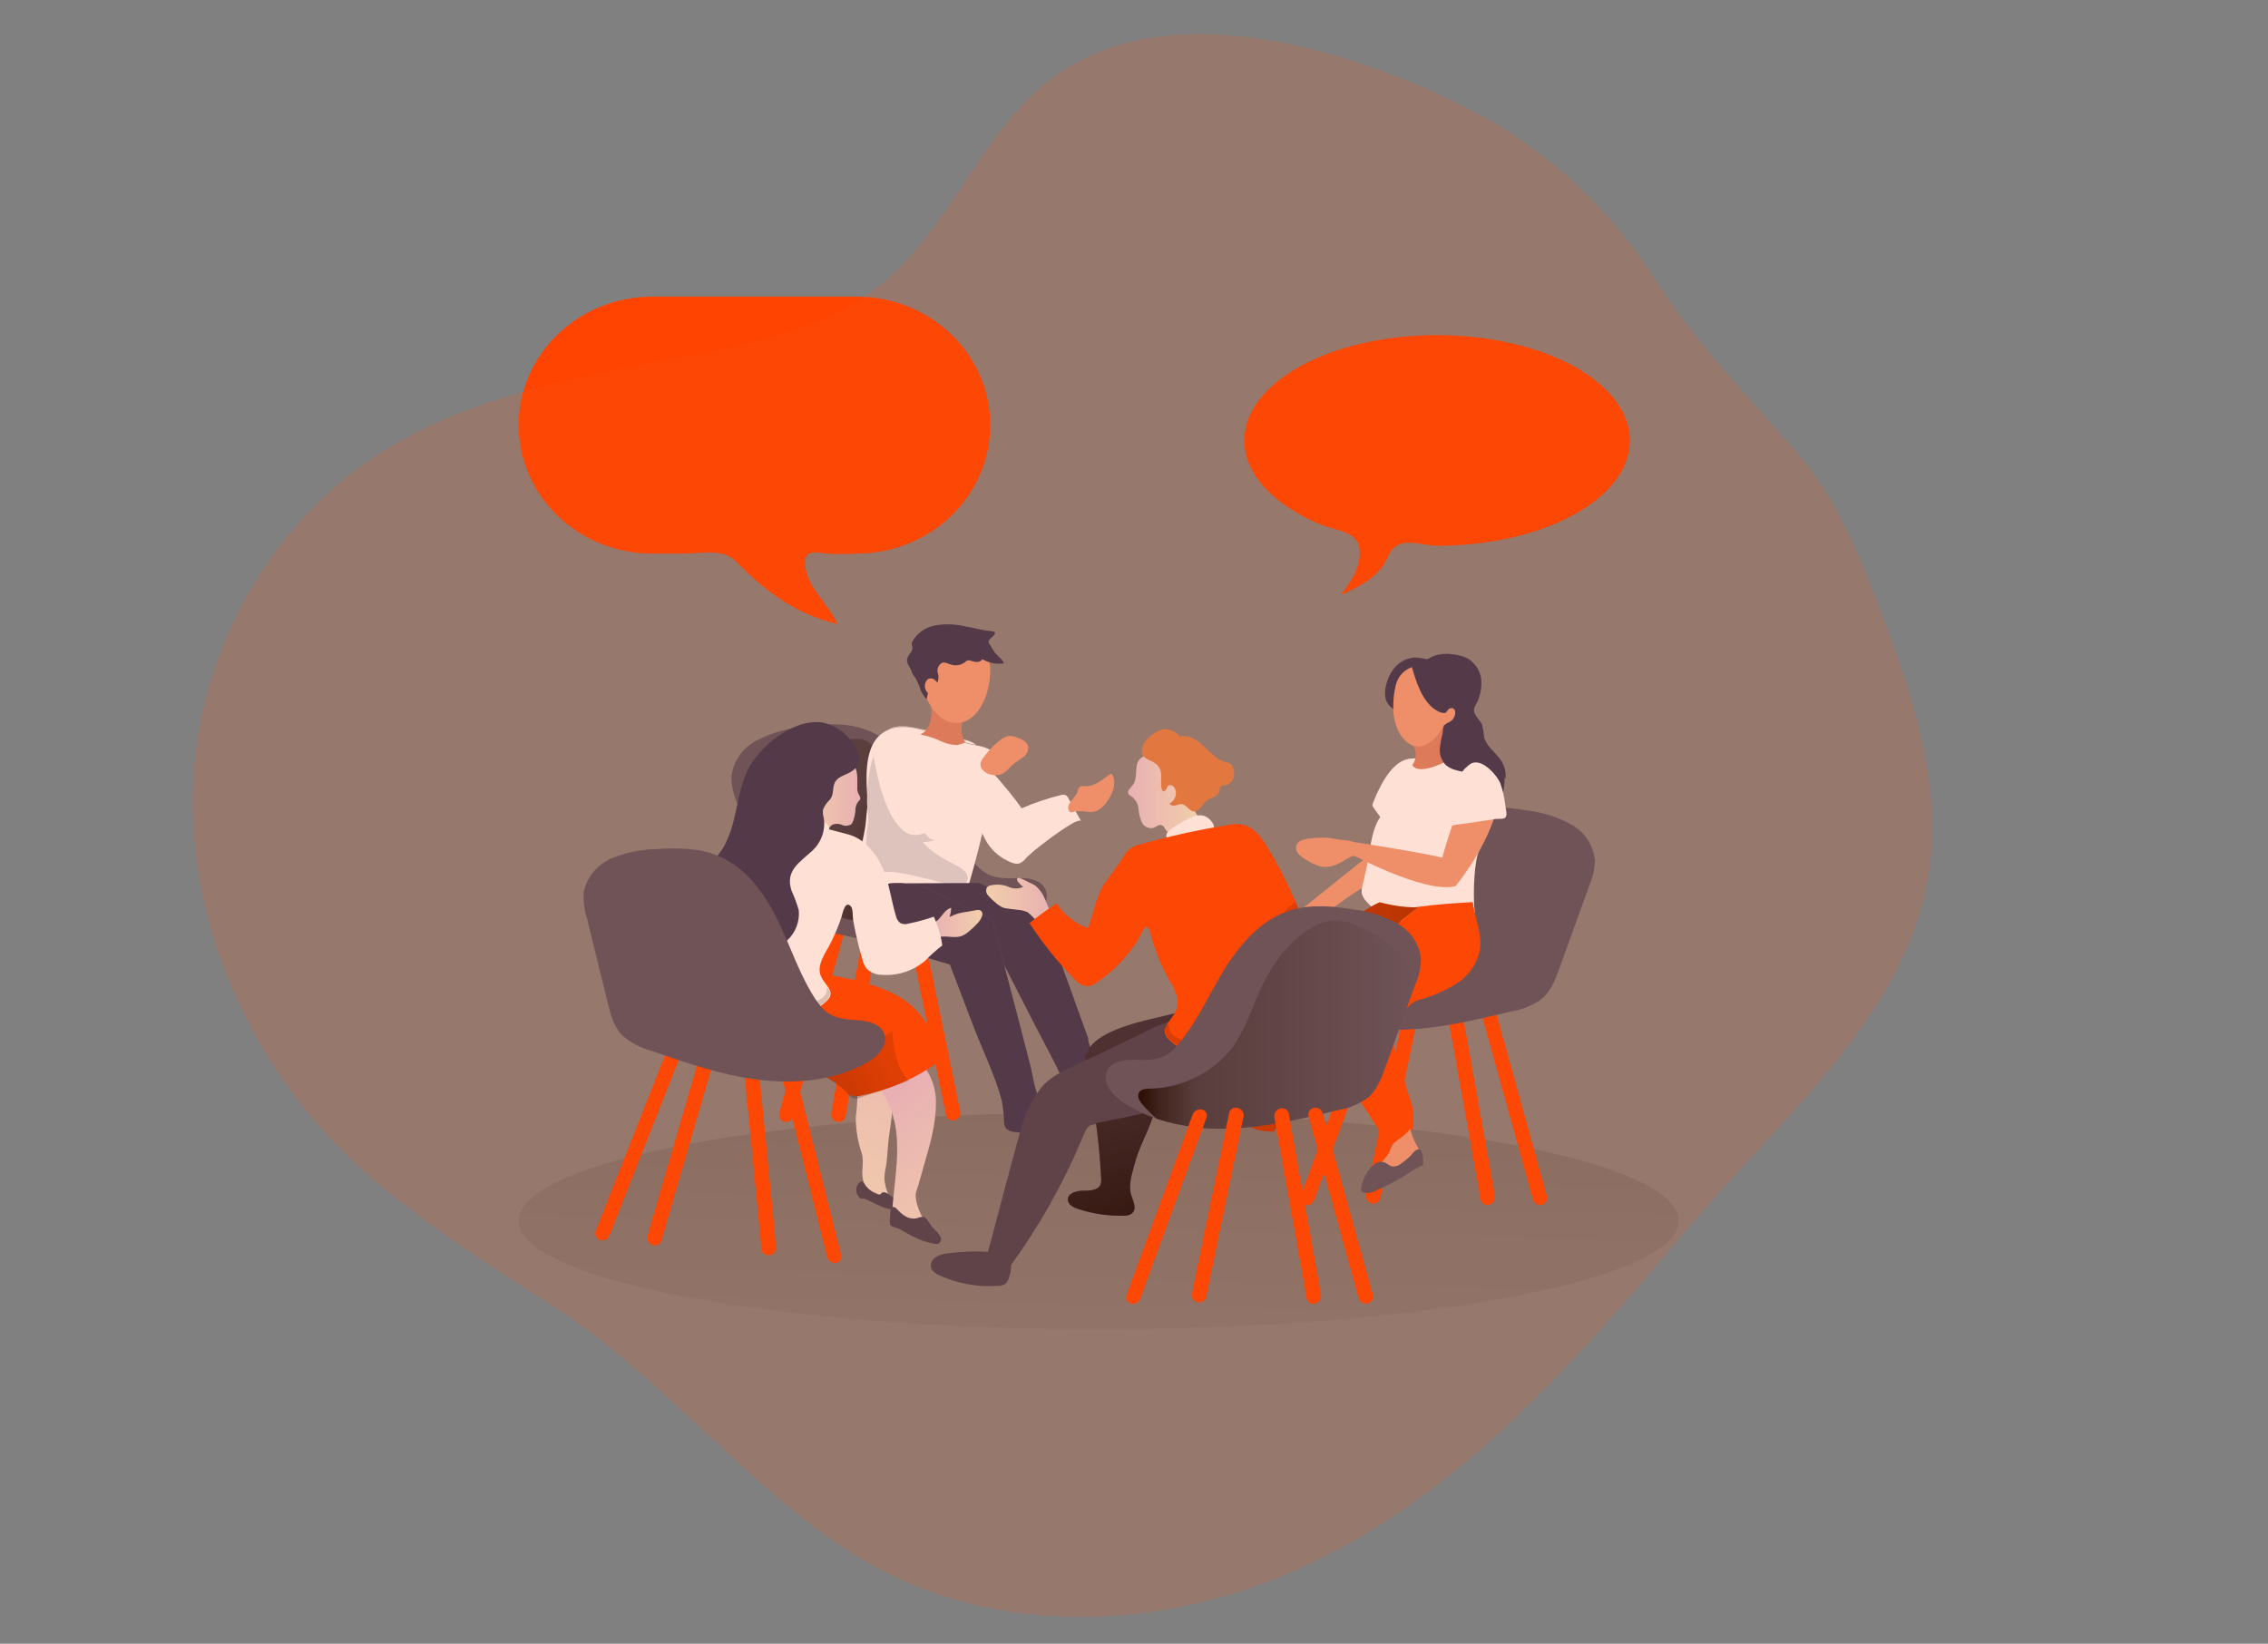 <svg width="672" height="487" viewBox="0 0 672 487" fill="none" xmlns="http://www.w3.org/2000/svg">
<rect x="0" y="0" width="672" height="487" fill="#808080" stroke="none"/>
<g clip-path="url(#clip0_51_144460)">
<path d="M325.524 393.783C420.432 393.783 497.37 379.403 497.37 361.665C497.37 343.926 420.432 329.546 325.524 329.546C230.616 329.546 153.677 343.926 153.677 361.665C153.677 379.403 230.616 393.783 325.524 393.783Z" fill="url(#paint0_linear_51_144460)"/>
<path d="M443.406 300.441L458.353 354.416C458.425 354.679 458.441 354.954 458.401 355.224C458.362 355.494 458.268 355.753 458.124 355.988C457.98 356.223 457.789 356.428 457.562 356.592C457.336 356.755 457.078 356.874 456.803 356.942C456.63 356.966 456.454 356.966 456.281 356.942C455.802 356.944 455.337 356.79 454.96 356.505C454.584 356.22 454.319 355.821 454.209 355.373L439.245 301.413C439.101 300.879 439.183 300.311 439.474 299.834C439.764 299.358 440.239 299.012 440.795 298.872C441.338 298.733 441.917 298.807 442.403 299.077C442.889 299.348 443.244 299.793 443.39 300.315L443.406 300.441Z" fill="#FE4400"/>
<path d="M415.796 300.425L404.765 354.023C404.666 354.602 404.809 355.194 405.164 355.671C405.519 356.148 406.056 356.469 406.658 356.565H407.017C407.484 356.566 407.938 356.41 408.298 356.123C408.659 355.837 408.904 355.438 408.991 354.996L420.038 301.413C420.138 300.86 420.014 300.291 419.693 299.822C419.371 299.353 418.877 299.019 418.309 298.887C417.796 298.752 417.248 298.815 416.784 299.065C416.32 299.315 415.977 299.73 415.828 300.221C415.828 300.221 415.796 300.362 415.796 300.425Z" fill="#FE4400"/>
<path d="M433.387 300.645L442.982 354.416C443.026 354.713 443.008 355.015 442.93 355.305C442.852 355.595 442.715 355.868 442.526 356.107C442.338 356.346 442.103 356.547 441.834 356.698C441.565 356.85 441.267 356.949 440.958 356.989H440.665C440.201 356.994 439.751 356.838 439.397 356.55C439.044 356.262 438.81 355.861 438.739 355.42L429.112 301.649C429.034 301.089 429.175 300.522 429.506 300.055C429.837 299.589 430.336 299.257 430.907 299.123C431.4 298.981 431.931 299.034 432.384 299.27C432.837 299.505 433.174 299.904 433.322 300.378C433.354 300.464 433.376 300.554 433.387 300.645Z" fill="#FE4400"/>
<path d="M404.944 300.943L385.363 354.479C385.175 354.945 385.186 355.463 385.394 355.922C385.602 356.38 385.989 356.741 386.472 356.926C386.708 357.009 386.956 357.051 387.206 357.052C387.698 357.045 388.175 356.89 388.571 356.608C388.966 356.327 389.259 355.933 389.409 355.483L408.991 301.963C409.087 301.735 409.135 301.491 409.132 301.246C409.13 301 409.077 300.758 408.977 300.532C408.877 300.306 408.732 300.101 408.549 299.929C408.367 299.758 408.151 299.622 407.914 299.531H407.669C407.114 299.409 406.532 299.484 406.031 299.744C405.53 300.004 405.144 300.43 404.944 300.943Z" fill="#FE4400"/>
<path d="M413.299 259.504C418.194 251.204 424.836 242.998 434.333 240.252C440.191 238.542 446.506 239.138 452.544 240.127C457.09 240.661 461.482 242.052 465.468 244.222C467.454 245.319 469.136 246.86 470.372 248.714C471.607 250.569 472.36 252.682 472.566 254.876C472.492 257.414 471.939 259.918 470.935 262.266L461.992 287.01C460.817 290.258 459.545 293.662 456.852 295.937C454.177 297.851 451.067 299.126 447.779 299.656C437.123 302.214 426.386 304.771 415.42 305.085C404.454 305.399 393.097 303.265 384.138 297.24C380.875 295.074 377.872 291.262 379.602 287.826C380.956 285.237 384.497 284.546 387.5 284.687C395.414 285.001 397.715 284.123 402.382 277.893C406.641 272.135 409.693 265.639 413.299 259.504Z" fill="#505365"/>
<path d="M407.131 251.079C406.092 252.82 404.679 254.328 402.986 255.503L382.017 272.308C380.075 273.877 377.921 275.901 378.313 278.317C378.335 278.561 378.438 278.792 378.607 278.976C378.76 279.091 378.936 279.175 379.123 279.224C379.311 279.272 379.507 279.284 379.7 279.259C381.834 279.213 383.957 278.944 386.031 278.458C388.218 277.941 390.666 276.889 391.106 274.708C391.221 274.112 391.106 273.5 391.27 272.904C391.48 272.19 391.841 271.525 392.329 270.95C392.817 270.375 393.423 269.903 394.109 269.562C395.741 268.511 397.193 267.302 398.76 266.235C401.844 264.102 405.042 262.109 408.322 260.257C410.623 258.955 414.213 257.433 415.584 255.095C416.954 252.757 415.812 249.306 414.98 246.921C414.425 245.352 413.723 245.132 412.075 244.912C410.427 244.692 408.73 244.206 408.175 245.963C407.62 247.721 407.947 249.4 407.131 251.079Z" fill="#EC9C7D"/>
<path d="M442.28 240.472C438.657 242.48 435.606 240.393 434.659 236.8C434.268 235.231 434.105 233.537 433.566 231.92C432.745 229.911 431.647 228.017 430.303 226.288C428.935 224.558 427.952 222.577 427.414 220.466C427.165 219.404 427.216 218.298 427.56 217.261C427.904 216.224 428.53 215.294 429.372 214.567C429.565 214.397 429.792 214.266 430.039 214.183C430.286 214.099 430.547 214.064 430.808 214.08C431.641 214.159 432.081 215.069 432.277 215.885C432.31 216.707 432.442 217.523 432.669 218.317C432.993 218.851 433.424 219.319 433.936 219.693C434.448 220.067 435.032 220.341 435.655 220.498C438.478 221.612 441.513 222.6 443.488 224.813C445.167 226.861 445.972 229.447 445.739 232.046C445.576 234.604 444.793 239.107 442.28 240.472Z" fill="#2F3554"/>
<path d="M404.863 257.261L403.704 262.391C403.471 263.144 403.399 263.934 403.492 264.713C403.751 265.672 404.275 266.545 405.01 267.24C410.427 273.202 415.192 273.704 423.204 273.061C427.888 272.719 432.509 271.818 436.96 270.378C436.308 263.803 436.96 254.813 438.233 252.036C441.595 244.583 445.74 234.698 440.926 229.065C437.026 224.515 429.911 224.954 425.57 225.079C422.307 225.079 418.537 223.95 415.535 225.44C412.532 226.931 410.362 230.446 409.007 233.019C408.176 234.603 407.441 236.233 406.805 237.899C406.71 238.096 406.655 238.309 406.641 238.526C406.676 238.829 406.807 239.114 407.017 239.342L408.959 242.072C406.201 245.932 405.891 252.757 404.863 257.261Z" fill="white"/>
<path d="M422.91 198.641C422.412 198.857 421.967 199.172 421.605 199.567C420.691 201.02 420.04 202.612 419.679 204.274L417.15 211.178C417.15 211.178 408.86 211.319 410.623 203.332C411.52 199.127 414.278 195.205 419.076 194.797C420.179 194.809 421.275 194.956 422.339 195.236C423.602 195.456 424.895 195.456 426.158 195.236C426.647 195.142 427.235 195.032 427.594 195.362C427.736 195.514 427.822 195.707 427.839 195.911C427.857 196.115 427.805 196.318 427.692 196.491C427.448 196.82 427.123 197.085 426.745 197.26C425.587 197.809 424.118 198.06 422.91 198.641Z" fill="#2F3554"/>
<path d="M429.683 197.496C429.683 197.496 415.812 193.746 413.544 203.097C413.066 205.03 412.83 207.01 412.842 208.997V211.021C413.479 217.14 416.661 221.784 421.817 221.361C430.906 220.655 440.534 202.171 429.683 197.496Z" fill="#EC9C7D"/>
<path d="M428.051 214.975C428.218 215.133 428.444 215.221 428.679 215.221C428.914 215.221 429.139 215.133 429.307 214.975C428.293 216.441 427.661 218.12 427.463 219.87C426.761 224.907 429.307 225.126 429.307 225.126C419.859 230.21 418.456 226.696 418.456 226.696C419.062 225.876 419.417 224.908 419.477 223.903C419.538 222.898 419.302 221.898 418.798 221.016C423.09 222.145 426.957 217.281 427.692 214.52C427.757 214.705 427.883 214.864 428.051 214.975Z" fill="#D68369"/>
<path d="M419.728 196.115C420.463 195.864 421.164 195.989 421.899 195.801C422.704 195.503 423.466 195.107 424.167 194.624C426.066 193.792 428.179 193.525 430.237 193.855C431.855 193.943 433.435 194.36 434.872 195.079C435.993 195.765 436.938 196.686 437.636 197.773C438.334 198.86 438.767 200.085 438.902 201.355C439.111 203.929 438.545 206.505 437.271 208.777C437.04 209.16 436.864 209.572 436.748 210.001C436.438 211.743 438.38 212.998 439.131 214.708C439.441 215.891 439.638 217.099 439.718 218.317C440.289 220.843 442.655 222.569 444.238 224.593C445.646 226.324 446.306 228.51 446.082 230.697C441.399 228.971 436.079 229.583 431.282 228.139C430.219 227.864 429.232 227.365 428.393 226.68C427.717 225.975 427.21 225.136 426.909 224.223C426.607 223.309 426.518 222.343 426.647 221.392C426.81 220.006 427.072 218.633 427.431 217.281C427.594 216.497 427.431 215.085 428.263 214.567C428.668 214.301 429.094 214.065 429.536 213.861C430.036 213.583 430.451 213.182 430.738 212.7C431.024 212.218 431.173 211.671 431.168 211.115C431.192 210.881 431.151 210.645 431.051 210.43C430.951 210.215 430.794 210.029 430.596 209.891C430.367 209.793 430.113 209.762 429.865 209.804C429.618 209.846 429.39 209.958 429.209 210.126C428.671 210.581 428.736 211.131 428.034 211.256C427.278 211.255 426.539 211.037 425.913 210.629C421.328 208.181 419.565 201.732 418.178 197.182C418.782 197.072 419.059 196.382 419.728 196.115Z" fill="#2F3554"/>
<path d="M430.596 243.626C434.415 232.972 436.96 227.731 440.844 229.065C440.844 229.065 445.935 231.497 443.047 241.288C439.783 252.271 431.265 262.548 431.265 262.548L427.3 254.154C427.3 254.154 428.589 249.494 430.596 243.626Z" fill="#EC9C7D"/>
<path d="M390.209 282.679C390.454 282.397 391.237 281.455 392.412 280.231C392.302 280.319 392.203 280.419 392.118 280.529C391.443 281.213 390.805 281.93 390.209 282.679Z" fill="#DC9BD5"/>
<path d="M436.389 267.271C431.151 267.569 425.636 267.914 420.251 268.667C420.251 268.667 399.037 285.786 396.426 289.928C390.176 299.546 384.106 296.816 393.162 310.875L411.276 338.992C414.343 339.981 417.623 337.423 418.521 334.285C419.135 331.186 418.806 327.983 417.574 325.059C415.714 319.002 413.903 312.93 412.108 306.889C411.537 305.558 411.537 304.063 412.108 302.731C412.625 302.07 413.296 301.533 414.066 301.162C416.22 299.939 417.689 297.036 420.071 296.33C424.123 295.294 427.979 293.647 431.494 291.45C435.049 289.224 437.547 285.74 438.445 281.753C439.326 276.999 437.009 272.182 436.389 267.271Z" fill="#FE4400"/>
<path d="M420.218 268.715C415.877 269.232 408.795 267.318 408.795 267.318C402.611 269.97 395.92 276.56 392.477 280.263C391.286 281.487 390.503 282.428 390.258 282.695L389.915 283.118C386.097 287.998 383.698 293.756 381.332 299.436L369.403 328.009C368.962 328.903 368.718 329.875 368.685 330.864C368.865 334.395 373.777 335.336 377.448 335.273L393.293 310.812C393.293 310.812 390.291 302.088 396.557 289.881C398.792 285.503 420.414 268.62 420.414 268.62L420.218 268.715Z" fill="#FE4400"/>
<path d="M420.218 268.715C415.877 269.232 408.795 267.318 408.795 267.318C402.611 269.97 395.92 276.56 392.477 280.263C391.286 281.487 390.503 282.428 390.258 282.695L389.915 283.118C386.097 287.998 383.698 293.756 381.332 299.436L369.403 328.009C368.962 328.903 368.718 329.875 368.685 330.864C368.865 334.395 373.777 335.336 377.448 335.273L393.293 310.812C393.293 310.812 390.291 302.088 396.557 289.881C398.792 285.503 420.414 268.62 420.414 268.62L420.218 268.715Z" fill="url(#paint1_linear_51_144460)"/>
<path d="M411.602 341.393C411.961 340.53 412.353 339.682 412.793 338.851C413.575 338.13 414.428 337.484 415.339 336.921C415.714 336.607 417.884 334.834 417.754 334.332C418.245 336.012 418.895 337.645 419.696 339.212C420.344 340.136 420.664 341.236 420.61 342.35C420.266 343.352 419.582 344.214 418.668 344.797C415.273 347.481 411.243 350.022 406.886 349.505C406.752 349.512 406.618 349.491 406.494 349.442C406.369 349.393 406.258 349.318 406.168 349.222C406.05 349.081 405.992 348.901 406.005 348.72C406.005 346.853 407.816 345.582 409.268 344.358C410.209 343.498 410.997 342.497 411.602 341.393Z" fill="#EC9C7D"/>
<path d="M419.875 340.624C419.059 340.875 418.358 342.02 417.754 342.601C416.955 343.356 416.105 344.058 415.208 344.703C414.85 345.02 414.427 345.262 413.966 345.413C413.506 345.565 413.017 345.622 412.532 345.582C411.586 345.394 410.9 344.578 409.987 344.295C409.575 344.184 409.143 344.163 408.723 344.234C408.302 344.304 407.903 344.465 407.555 344.703C406.849 345.158 406.239 345.738 405.76 346.414C404.384 348.133 403.531 350.186 403.296 352.345C403.272 352.463 403.272 352.585 403.297 352.704C403.322 352.823 403.372 352.935 403.443 353.035C403.555 353.161 403.703 353.253 403.867 353.302C404.573 353.451 405.303 353.464 406.015 353.34C406.726 353.216 407.405 352.958 408.012 352.58C411.028 351.273 413.935 349.746 416.71 348.014C418.011 347.062 419.411 346.242 420.887 345.566C421.181 345.497 421.438 345.323 421.605 345.08C421.703 344.885 421.737 344.666 421.703 344.452C421.605 343.307 421.703 339.918 419.875 340.624Z" fill="#505365"/>
<path d="M444.581 232.172C443.634 229.724 438.821 224.122 435.557 226.413C433.475 227.906 431.984 230.037 431.331 232.454C431.021 233.568 430.906 234.76 430.613 235.906C430.221 237.318 429.601 238.667 429.34 240.095C429.1 241.607 429.073 243.142 429.258 244.661C432.359 244.243 435.448 243.803 438.527 243.343L443.161 242.637C444.026 242.512 445.788 242.841 446.196 241.978C446.391 241.476 446.425 240.93 446.294 240.409L445.919 237.883C445.691 236.015 445.265 234.175 444.646 232.391C444.632 232.316 444.61 232.242 444.581 232.172Z" fill="white"/>
<path d="M398.107 251.879L400.375 249.368C400.375 249.368 424.542 253.024 428.034 254.358C431.527 255.691 431.298 262.533 431.298 262.533C421.866 265.043 398.107 251.879 398.107 251.879Z" fill="#EC9C7D"/>
<path d="M402.448 252.569C402.368 252.85 402.203 253.101 401.974 253.291C401.721 253.426 401.445 253.516 401.158 253.558C399.445 253.95 398.123 255.252 396.508 255.864C394.943 256.729 393.111 257.035 391.335 256.727C389.755 256.268 388.262 255.569 386.913 254.656C386.067 254.205 385.311 253.616 384.677 252.914C384.364 252.56 384.152 252.134 384.06 251.678C383.969 251.222 384.001 250.75 384.155 250.31C384.677 249.054 386.293 248.646 387.696 248.458C389.586 248.192 391.5 248.113 393.407 248.223C395.039 248.333 396.671 248.819 398.303 248.913C400.555 249.039 403.312 249.839 402.448 252.569Z" fill="#EC9C7D"/>
<path d="M245.842 275.838L230.895 329.813C230.821 330.077 230.802 330.352 230.839 330.623C230.877 330.894 230.969 331.155 231.112 331.391C231.254 331.627 231.444 331.834 231.67 331.999C231.896 332.165 232.154 332.286 232.429 332.355C232.608 332.371 232.788 332.371 232.967 332.355C233.445 332.351 233.907 332.195 234.282 331.911C234.658 331.627 234.924 331.231 235.04 330.786L250.003 276.811C250.075 276.549 250.091 276.277 250.053 276.009C250.014 275.741 249.921 275.483 249.778 275.249C249.636 275.016 249.447 274.812 249.222 274.649C248.998 274.487 248.742 274.368 248.47 274.3H248.372C247.825 274.187 247.253 274.285 246.78 274.573C246.308 274.86 245.971 275.314 245.842 275.838Z" fill="#FE4400"/>
<path d="M273.518 275.838L284.549 329.421C284.648 329.999 284.504 330.592 284.149 331.068C283.795 331.545 283.257 331.867 282.656 331.963H282.297C281.829 331.963 281.376 331.807 281.016 331.52C280.655 331.234 280.41 330.835 280.323 330.394L269.275 276.811C269.177 276.259 269.301 275.692 269.622 275.226C269.944 274.759 270.438 274.428 271.005 274.3C271.511 274.16 272.055 274.218 272.517 274.462C272.979 274.706 273.321 275.116 273.469 275.603L273.518 275.838Z" fill="#FE4400"/>
<path d="M255.878 276.058L246.283 329.829C246.239 330.126 246.257 330.428 246.335 330.718C246.413 331.008 246.55 331.281 246.738 331.52C246.926 331.759 247.162 331.96 247.431 332.111C247.7 332.263 247.997 332.362 248.306 332.402H248.6C249.064 332.407 249.514 332.251 249.867 331.963C250.221 331.675 250.455 331.274 250.526 330.833L260.137 277.062C260.217 276.504 260.078 275.936 259.746 275.472C259.414 275.007 258.913 274.679 258.342 274.551C258.092 274.475 257.829 274.447 257.569 274.471C257.308 274.495 257.055 274.569 256.824 274.689C256.594 274.809 256.392 274.973 256.229 275.171C256.066 275.368 255.947 275.595 255.878 275.838V276.058Z" fill="#FE4400"/>
<path d="M284.304 276.309L303.886 329.844C304.073 330.311 304.062 330.829 303.854 331.288C303.647 331.746 303.259 332.107 302.776 332.292C302.541 332.374 302.292 332.417 302.042 332.418C301.55 332.411 301.073 332.256 300.678 331.974C300.283 331.693 299.989 331.299 299.839 330.849L280.257 277.313C280.162 277.085 280.114 276.842 280.116 276.596C280.118 276.351 280.171 276.108 280.271 275.882C280.371 275.656 280.517 275.451 280.699 275.28C280.881 275.108 281.097 274.972 281.334 274.881H281.579C282.136 274.76 282.72 274.838 283.222 275.101C283.723 275.363 284.108 275.793 284.304 276.309Z" fill="#FE4400"/>
<path d="M275.949 234.917C271.054 226.617 264.412 218.411 254.915 215.649C249.041 213.955 242.742 214.535 236.704 215.54C232.159 216.068 227.767 217.454 223.78 219.619C221.792 220.726 220.111 222.279 218.881 224.144C217.65 226.01 216.907 228.134 216.714 230.336C216.779 232.875 217.332 235.381 218.346 237.726L227.289 262.47C228.463 265.718 229.736 269.122 232.429 271.398C235.096 273.324 238.209 274.6 241.502 275.116C252.141 277.674 262.895 280.247 273.861 280.561C284.826 280.875 296.184 278.725 305.142 272.621C308.324 270.456 311.409 266.643 309.663 263.301C308.324 260.697 304.767 260.006 301.781 260.163C293.867 260.477 291.566 259.598 286.899 253.385C282.607 247.595 279.556 241.037 275.949 234.917Z" fill="#505365"/>
<path d="M239.739 224.562C230.291 233.019 228.316 247.768 234.109 258.845C238.385 266.957 247.164 273.343 256.661 272.825C258.021 272.812 259.356 272.473 260.545 271.837C263.156 270.268 263.694 266.894 263.972 263.992C264.673 259.167 264.673 254.272 263.972 249.447C263.107 245.053 261.067 240.895 260.545 236.439C260.218 233.615 260.545 230.759 260.365 227.919C260.137 223.526 259.125 218.96 253.969 218.882C248.648 218.972 243.562 221.002 239.739 224.562Z" fill="url(#paint2_linear_51_144460)"/>
<path d="M256.89 234.619C257.069 236.13 257.102 237.653 256.987 239.169C256.71 240.974 256.661 242.825 256.416 244.645C255.874 248.314 254.984 251.928 253.757 255.44C253.416 256.095 253.214 256.807 253.16 257.537C253.107 258.266 253.204 258.999 253.446 259.693C254.02 260.507 254.816 261.153 255.747 261.56C257.493 262.517 259.011 263.756 260.643 264.698C262.588 265.612 264.607 266.373 266.68 266.973C272.751 268.887 284.271 271.79 286.67 263.49C289.412 254.075 291.713 244.881 293.491 235.247C294.358 231.935 294.942 228.561 295.237 225.158C295.237 222.396 292.251 221.424 289.656 220.89L289.167 220.796L287.666 220.514C284.209 219.788 280.811 218.823 277.499 217.626C273.746 216.324 267.823 214.065 262.944 216.324C262.603 216.477 262.276 216.656 261.965 216.858C256.808 219.949 256.433 227.621 256.89 234.619Z" fill="white"/>
<path d="M308.651 250.263C307.164 251.379 305.742 252.573 304.392 253.84C302.45 256.146 301.52 256.492 298.534 255.032C295.739 253.679 293.456 251.517 292.006 248.85C290.377 245.78 289.017 242.584 287.943 239.295C287.596 238.503 287.417 237.652 287.417 236.792C287.417 235.933 287.596 235.082 287.943 234.29C288.71 232.062 289.575 229.849 290.521 227.684C291.223 226.115 295.286 230.132 295.711 230.65C298.142 233.552 300.606 236.408 302.711 239.483C306.483 237.838 310.398 236.515 314.411 235.529C314.817 235.419 315.246 235.419 315.651 235.529C316.087 235.753 316.423 236.121 316.598 236.565L320.351 243.327C319.796 242.072 313.204 246.732 308.651 250.263Z" fill="white"/>
<path d="M269.65 237.789C269.977 239.466 270.643 241.065 271.609 242.496C272.702 244.065 274.611 249.4 277.157 248.772C275.973 249.26 274.691 249.491 273.404 249.447C275.9 252.585 279.784 254.53 283.423 256.445C284.397 256.884 285.268 257.509 285.985 258.28C286.337 258.668 286.568 259.142 286.652 259.65C286.736 260.158 286.669 260.679 286.458 261.152C285.61 262.721 283.195 262.548 281.4 262.093C276.945 260.979 272.522 259.693 268.019 258.845C264.184 258.123 259.86 257.794 256.596 259.912C256.357 260.115 256.062 260.245 255.747 260.289C255.497 260.272 255.261 260.172 255.079 260.006C254.897 259.84 254.782 259.618 254.752 259.379C254.714 258.897 254.792 258.414 254.98 257.967C256.087 254.458 256.696 250.821 256.792 247.156C256.792 245.681 257.249 244.285 257.281 242.872C257.281 241.115 256.922 239.326 256.89 237.569C256.839 234.022 257.201 230.48 257.967 227.009C258.489 224.577 259.598 221.8 262.144 221.235C263.079 221.085 264.04 221.199 264.909 221.564C265.778 221.929 266.518 222.529 267.04 223.291C268.014 224.823 268.575 226.565 268.671 228.359C268.827 231.516 269.154 234.664 269.65 237.789Z" fill="#D8DAE1"/>
<path d="M262.993 216.214C267.888 213.955 273.795 216.214 277.548 217.517C280.852 218.723 284.244 219.688 287.698 220.404C288.204 220.482 288.71 220.576 289.2 220.686C287.568 219.258 284.467 218.913 282.297 218.301C279.033 217.391 275.77 216.575 272.425 215.838C269.079 215.1 265.669 214.645 262.993 216.214Z" fill="white"/>
<path d="M276.977 207.6C277.59 209.229 278.82 210.575 280.42 211.369C282.021 212.163 283.874 212.347 285.61 211.884C285.61 211.884 283.864 216.701 285.887 219.651C286.262 220.215 283.651 220.717 283.505 220.733C282.026 220.701 280.57 220.375 279.229 219.776C277.149 218.803 274.959 218.066 272.702 217.579C273.78 217.123 274.642 216.294 275.117 215.257C276.097 212.999 276.258 210.49 275.574 208.134C275.744 208.227 275.94 208.268 276.136 208.251C276.331 208.234 276.517 208.161 276.667 208.04C276.817 207.929 276.926 207.775 276.977 207.6Z" fill="#D68369"/>
<path d="M281.399 213.892C286.295 215.367 290.309 211.554 292.235 205.874C292.43 205.247 292.61 204.603 292.757 203.944C293.21 202.046 293.429 200.103 293.41 198.155C293.312 188.74 279.278 189.478 279.278 189.478C267.872 191.737 272.947 211.35 281.399 213.892Z" fill="#EC9C7D"/>
<path d="M289.069 188.128C290.847 188.576 292.392 189.637 293.41 191.11C293.832 191.941 294.323 192.739 294.878 193.495C295.743 194.53 297.032 195.283 297.457 196.539C295.242 196.846 292.984 196.414 291.06 195.315C290.894 195.566 290.665 195.772 290.394 195.915C290.123 196.057 289.819 196.132 289.51 196.131C288.889 196.114 288.275 195.991 287.698 195.77C287.38 195.636 287.026 195.603 286.687 195.676C286.431 195.77 286.202 195.92 286.018 196.115C285.433 196.578 284.737 196.893 283.992 197.03C283.248 197.167 282.48 197.122 281.759 196.899C280.894 196.633 280.029 196.099 279.213 196.35C278.766 196.575 278.393 196.916 278.139 197.336C277.885 197.755 277.76 198.235 277.777 198.719C277.777 199.3 278.054 199.849 278.071 200.445C278.074 201.059 277.969 201.669 277.761 202.25C277.44 201.824 277.042 201.457 276.586 201.167C276.348 201.044 276.081 200.979 275.811 200.979C275.54 200.979 275.274 201.044 275.035 201.167C274.838 201.281 274.671 201.436 274.546 201.622C274.147 202.196 273.971 202.886 274.048 203.571C274.126 204.257 274.452 204.895 274.97 205.372C274.807 205.953 274.644 206.533 274.513 207.13C273.747 206.3 273.144 205.343 272.735 204.305C272.379 203.141 271.898 202.016 271.299 200.948C270.891 200.46 270.536 199.935 270.238 199.378C270.123 198.966 269.976 198.562 269.797 198.17C269.243 197.182 268.476 196.209 268.818 195.032C269.161 193.855 270.613 192.898 270.32 191.674C270.275 191.439 270.21 191.208 270.124 190.984C270.105 190.639 270.19 190.296 270.368 189.996C271.054 188.779 272.013 187.725 273.176 186.911C274.339 186.096 275.677 185.542 277.092 185.288C279.939 184.804 282.858 184.879 285.675 185.508C288.498 186.026 291.305 186.763 294.177 187.077C294.293 187.062 294.412 187.079 294.519 187.126C294.626 187.173 294.716 187.249 294.78 187.344C294.813 187.441 294.813 187.545 294.78 187.642C294.65 188.238 294.062 188.615 293.589 189.023C293.116 189.431 292.692 190.09 293.034 190.592" fill="#2F3554"/>
<path d="M263.613 261.717C263.613 261.717 269.553 275.995 274.317 277.486C279.082 278.976 296.673 284.232 296.673 284.232L305.371 301.194C310.266 310.89 315.831 320.367 319.405 330.613C319.574 331.259 319.892 331.859 320.335 332.371C320.917 332.78 321.589 333.055 322.299 333.175C323.009 333.295 323.738 333.256 324.431 333.061C327.417 332.669 330.403 332.277 333.34 331.618C334.76 331.288 336.49 330.551 336.473 329.138C336.457 327.726 334.841 327.052 333.601 326.612L329.505 325.247C328.56 325.111 327.689 324.673 327.032 324.005C326.375 323.336 325.971 322.476 325.883 321.56C325.152 319.186 324.638 316.755 324.349 314.295C324.169 312.004 322.407 309.729 322.407 307.564L317.202 293.129L309.271 271.162V271.021L290.048 261.607L263.613 261.717Z" fill="#2F3554"/>
<path d="M255.372 264.525C255.372 264.525 254.246 277.533 259.027 279.039C263.809 280.545 281.448 285.723 281.448 285.723L288.253 303.532C291.044 310.875 294.78 318.375 296.82 325.953C297.231 328.108 297.471 330.29 297.538 332.481C297.541 333.073 297.698 333.656 297.995 334.175C298.349 334.548 298.78 334.847 299.26 335.053C299.741 335.258 300.26 335.365 300.785 335.368C305.202 335.901 309.641 336.272 314.101 336.482C314.655 336.575 315.227 336.498 315.733 336.262C316.189 335.952 316.504 335.486 316.614 334.96C316.844 334.121 316.828 333.238 316.569 332.407C316.31 331.576 315.817 330.831 315.145 330.252C313.709 329.029 311.686 328.683 310.071 327.742C306.578 325.592 306.285 319.583 305.322 315.911L301.748 302.072L294.878 275.838C294.78 275.43 294.454 272.7 294.03 272.543L274.807 263.129C274.807 263.129 263.645 259.081 255.372 264.525Z" fill="#4C506D"/>
<path d="M255.372 264.525C255.372 264.525 254.246 277.533 259.027 279.039C263.809 280.545 281.448 285.723 281.448 285.723L288.253 303.532C291.044 310.875 294.78 318.375 296.82 325.953C297.231 328.108 297.471 330.29 297.538 332.481C297.541 333.073 297.698 333.656 297.995 334.175C298.349 334.548 298.78 334.847 299.26 335.053C299.741 335.258 300.26 335.365 300.785 335.368C305.202 335.901 309.641 336.272 314.101 336.482C314.655 336.575 315.227 336.498 315.733 336.262C316.189 335.952 316.504 335.486 316.614 334.96C316.844 334.121 316.828 333.238 316.569 332.407C316.31 331.576 315.817 330.831 315.145 330.252C313.709 329.029 311.686 328.683 310.071 327.742C306.578 325.592 306.285 319.583 305.322 315.911L301.748 302.072L294.878 275.838C294.78 275.43 294.454 272.7 294.03 272.543L274.807 263.129C274.807 263.129 263.645 259.081 255.372 264.525Z" fill="#2F3554"/>
<path d="M258.603 222.004C258.603 222.004 260.741 241.664 268.394 246.622C276.047 251.581 294.372 230.728 294.372 230.728L288.514 226.162L273.404 233.568C273.404 233.568 271.25 216.967 268.165 216.732C265.081 216.497 258.538 218.709 258.603 222.004Z" fill="white"/>
<path d="M296.445 219.227C297.11 218.629 297.935 218.222 298.827 218.05C299.638 218.004 300.449 218.144 301.193 218.458C302.695 218.929 304.359 219.745 304.653 221.22C304.701 221.795 304.599 222.374 304.357 222.902C304.115 223.431 303.74 223.893 303.266 224.248C302.368 225.001 301.291 225.534 300.377 226.288C299.088 227.355 298.126 228.892 296.526 229.426C295.85 229.646 295.131 229.721 294.421 229.645C292.055 229.441 289.526 227.527 290.897 225.174C292.38 222.902 294.256 220.891 296.445 219.227Z" fill="#EC9C7D"/>
<path d="M309.597 266.33C309.008 264.805 308.032 263.445 306.758 262.376C306.092 261.968 305.393 261.611 304.669 261.309C303.841 260.837 302.973 260.433 302.075 260.1C301.935 260.069 301.79 260.069 301.65 260.1C301.541 260.136 301.449 260.208 301.389 260.302C301.329 260.397 301.306 260.509 301.324 260.618C301.374 260.828 301.468 261.026 301.601 261.199C302.045 261.785 302.566 262.312 303.152 262.768C302.486 263.07 301.758 263.226 301.022 263.226C300.286 263.226 299.558 263.07 298.892 262.768C297.127 262.031 295.156 261.888 293.295 262.36C292.94 262.466 292.627 262.674 292.398 262.956C292.205 263.361 292.147 263.814 292.232 264.252C292.317 264.69 292.54 265.092 292.871 265.404C293.484 266.119 294.167 266.776 294.911 267.365C295.599 268.024 296.406 268.555 297.293 268.934C297.788 269.076 298.297 269.171 298.811 269.217L301.781 269.577C302.629 269.644 303.461 269.84 304.245 270.158C305.73 270.864 307.508 274.128 309.287 273.5C310.348 273.155 311.849 272.104 311.653 270.896C311.394 270.165 311.049 269.464 310.625 268.809C310.266 267.993 309.956 267.13 309.597 266.33Z" fill="url(#paint3_linear_51_144460)"/>
<path d="M322.293 313.872C322.245 316.085 322.684 318.282 323.582 320.32H323.713C326.144 320.32 328.608 320.32 331.023 320.462C335.071 320.757 339.098 321.281 343.082 322.031C344.926 322.36 346.77 322.721 348.598 323.082L353.852 324.102C357.197 324.729 360.379 325.263 363.513 325.671C367.529 324.023 371.118 321.542 374.021 318.406L374.935 317.371C375.311 316.916 375.67 316.429 376.012 315.927C377.02 314.521 377.679 312.91 377.938 311.22C378.017 310.535 377.989 309.842 377.856 309.165C377.22 306.832 375.701 304.813 373.597 303.5L372.944 303.045C368.506 300.095 363.193 298.608 357.801 298.809H356.447C353.568 299.015 350.716 299.483 347.929 300.205C343.506 301.288 339.084 302.81 334.711 304.159C331.479 304.991 328.386 306.259 325.524 307.925C324.709 308.437 323.996 309.085 323.419 309.839C322.635 311.046 322.243 312.45 322.293 313.872Z" fill="#3E3E54"/>
<path d="M322.684 320.634C323.25 323.458 323.756 326.293 324.202 329.138C325.244 335.748 325.935 342.404 326.274 349.081C326.354 349.703 326.293 350.335 326.095 350.932C325.344 352.69 322.831 352.784 320.906 352.768C318.98 352.753 316.369 353.521 316.402 355.404C316.402 356.879 318.034 357.742 319.551 358.213C323.873 359.623 328.419 360.287 332.981 360.174C333.537 360.193 334.091 360.108 334.613 359.923C337.713 358.621 335.266 355.216 334.939 353.145C334.466 350.211 335.641 346.978 336.375 344.186C338.105 337.674 342.674 331.774 342.495 324.855C342.329 323.975 342.497 323.068 342.968 322.297C343.833 321.278 347.439 322.925 348.581 323.145L353.836 324.165C363.251 325.922 371.949 327.946 381.577 326.22C382.157 326.159 382.715 325.971 383.208 325.671C383.8 325.187 384.212 324.532 384.383 323.804C385.748 319.715 385.385 315.273 383.372 311.44C381.022 306.968 377.269 305.163 372.895 303.061C367.837 300.598 363.578 298.746 357.752 298.903H356.398C353.507 299.124 350.644 299.607 347.847 300.346C340.749 302.104 324.381 304.599 321.738 312.522C320.873 315.017 321.95 317.025 322.472 319.457L322.684 320.634Z" fill="#3E3E54"/>
<path d="M322.684 320.634C323.25 323.458 323.756 326.293 324.202 329.138C325.244 335.748 325.935 342.404 326.274 349.081C326.354 349.703 326.293 350.335 326.095 350.932C325.344 352.69 322.831 352.784 320.906 352.768C318.98 352.753 316.369 353.521 316.402 355.404C316.402 356.879 318.034 357.742 319.551 358.213C323.873 359.623 328.419 360.287 332.981 360.174C333.537 360.193 334.091 360.108 334.613 359.923C337.713 358.621 335.266 355.216 334.939 353.145C334.466 350.211 335.641 346.978 336.375 344.186C338.105 337.674 342.674 331.774 342.495 324.855C342.329 323.975 342.497 323.068 342.968 322.297C343.833 321.278 347.439 322.925 348.581 323.145L353.836 324.165C363.251 325.922 371.949 327.946 381.577 326.22C382.157 326.159 382.715 325.971 383.208 325.671C383.8 325.187 384.212 324.532 384.383 323.804C385.748 319.715 385.385 315.273 383.372 311.44C381.022 306.968 377.269 305.163 372.895 303.061C367.837 300.598 363.578 298.746 357.752 298.903H356.398C353.507 299.124 350.644 299.607 347.847 300.346C340.749 302.104 324.381 304.599 321.738 312.522C320.873 315.017 321.95 317.025 322.472 319.457L322.684 320.634Z" fill="url(#paint4_linear_51_144460)"/>
<path d="M309.287 321.34C306.971 324.036 305.13 327.078 303.837 330.347C302.205 334.002 292.414 373.197 291.99 373.119L299.398 375.002C307.933 363.264 315.05 350.63 320.612 337.345C322.244 333.532 322.244 333.171 326.633 332.371C330.419 331.649 334.205 330.88 337.958 330.017C345.297 328.373 352.497 326.202 359.498 323.521C363.735 321.95 367.793 319.962 371.606 317.59C372.159 317.179 372.653 316.699 373.075 316.162C373.254 315.927 373.434 315.676 373.597 315.425C374.261 314.379 374.58 313.165 374.511 311.942C374.492 311.617 374.432 311.295 374.331 310.985C373.614 309.196 372.277 307.699 370.546 306.748C367.913 304.936 364.815 303.85 361.587 303.61C359.433 303.485 357.263 303.908 355.06 303.798C352.857 303.689 351.796 302.669 350.164 302.418C348.86 302.276 347.539 302.388 346.28 302.747C343.41 303.689 340.64 304.893 338.007 306.34L322.489 313.793H322.358L319.258 315.284C315.994 316.853 312.273 318.422 309.695 320.964L309.287 321.34Z" fill="#3E3E54"/>
<path d="M281.073 371.299C279.714 371.372 278.396 371.771 277.238 372.46C276.67 372.818 276.238 373.343 276.006 373.956C275.773 374.57 275.754 375.239 275.949 375.865C276.415 376.707 277.171 377.367 278.087 377.732C283.507 380.258 289.522 381.372 295.531 380.964C296.38 381.012 297.223 380.792 297.93 380.336C298.532 379.74 298.925 378.977 299.056 378.155C299.611 376.645 299.724 375.016 299.382 373.448C298.403 370.31 294.764 371.001 292.186 370.859C288.475 370.676 284.755 370.823 281.073 371.299Z" fill="#3E3E54"/>
<path d="M335.543 232.721C334.923 233.474 333.911 234.29 334.336 235.137C334.531 235.608 335.086 235.843 335.51 236.141C336.587 237.055 337.244 238.341 337.338 239.719C337.439 241.086 337.775 242.427 338.333 243.688C338.637 244.298 339.15 244.788 339.787 245.074C340.424 245.36 341.145 245.425 341.826 245.257C342.609 244.959 343.343 244.206 344.143 244.457C344.942 244.708 345.024 245.336 345.383 245.854C345.879 246.446 346.539 246.892 347.286 247.142C348.033 247.391 348.838 247.434 349.609 247.266C351.149 246.898 352.601 246.248 353.885 245.351C354.446 245.072 354.911 244.641 355.223 244.112C355.402 243.603 355.402 243.052 355.223 242.543C354.59 241.036 353.659 239.661 352.481 238.495C350.54 236.109 349.234 233.302 348.679 230.32C348.304 228.249 348.206 225.927 346.688 224.436C344.616 222.396 340.161 222.867 337.958 224.687C335.755 226.507 337.469 230.336 335.543 232.721Z" fill="url(#paint5_linear_51_144460)"/>
<path d="M338.333 222.836C338.37 223.188 338.481 223.53 338.66 223.84C339.215 224.719 340.781 225.283 341.728 225.786C342.73 226.312 343.483 227.188 343.833 228.233C344.436 230.147 343.572 232.391 344.388 234.258C344.665 234.619 345.301 234.258 345.513 233.929C345.726 233.599 345.824 233.019 346.199 232.752C346.835 232.313 347.733 232.878 348.092 233.552C348.476 234.345 348.532 235.25 348.247 236.08C347.962 236.911 347.358 237.607 346.558 238.024C346.705 238.62 347.553 238.793 348.19 238.652C348.794 238.417 349.433 238.274 350.083 238.228C351.567 238.354 352.318 240.346 353.803 240.409C355.288 240.472 356.381 238.197 357.491 237.271C358.601 236.345 360.608 236.157 361.163 234.855C361.424 234.227 361.277 233.427 361.815 232.987C362.225 232.752 362.693 232.627 363.17 232.627C363.702 232.498 364.192 232.242 364.594 231.882C364.996 231.523 365.298 231.072 365.471 230.571C365.793 229.542 365.753 228.438 365.356 227.433C365.239 227.041 365.02 226.685 364.72 226.397C364.227 226.084 363.671 225.876 363.088 225.786C360.494 225.079 358.65 222.946 356.708 221.078C354.766 219.211 352.204 217.595 349.56 218.16C349.007 217.486 348.303 216.941 347.501 216.563C346.699 216.186 345.819 215.986 344.926 215.979C344.016 216.148 343.154 216.501 342.397 217.015C341.1 217.726 339.985 218.707 339.133 219.886C338.563 220.769 338.284 221.797 338.333 222.836Z" fill="#DD8049"/>
<path d="M351.323 242.967C349.77 243.791 348.277 244.713 346.851 245.728C346.407 246.025 346.034 246.41 345.758 246.858C345.629 247.101 345.562 247.37 345.562 247.642C345.562 247.915 345.629 248.184 345.758 248.427C346.264 249.101 347.194 248.756 347.912 248.427C351.213 246.968 354.776 246.136 358.405 245.979C358.656 245.996 358.906 245.942 359.126 245.825C359.346 245.709 359.526 245.533 359.645 245.32C359.703 245.081 359.707 244.832 359.657 244.591C359.606 244.35 359.502 244.122 359.351 243.924C357.148 240.472 354.195 241.319 351.323 242.967Z" fill="white"/>
<path d="M345.008 287.731C343.495 284.611 342.246 281.379 341.271 278.066C341.042 277.344 340.683 274.504 339.476 274.661C338.839 274.755 337.697 277.627 337.338 278.207C334.228 283.241 330.066 287.601 325.116 291.011C324.281 291.702 323.243 292.124 322.146 292.219C321.399 292.123 320.681 291.883 320.033 291.514C319.385 291.144 318.822 290.653 318.376 290.069C313.364 284.986 308.897 279.43 305.044 273.484C307.613 271.406 310.293 269.458 313.073 267.648C315.26 271.004 318.517 273.59 322.358 275.022C323.99 270.692 324.871 265.012 327.596 261.293C329.44 258.767 331.415 256.225 333.046 253.526C333.487 252.79 334.037 252.119 334.678 251.534C335.615 250.879 336.681 250.414 337.811 250.168C346.303 247.779 354.934 245.872 363.659 244.457C364.964 244.17 366.308 244.085 367.641 244.206C371.361 244.74 373.809 248.113 375.686 251.251C385.477 267.616 392.461 286.194 391.367 305.054C391.355 306.076 391.184 307.092 390.862 308.066C390.218 309.53 389.168 310.795 387.826 311.722C383.259 314.881 377.735 316.503 372.112 316.335C363.79 316.335 352.808 313.997 346.607 308.239C343.082 304.991 346.607 303.03 348.239 299.813C350.409 295.686 346.884 291.419 345.008 287.731Z" fill="#FE4400"/>
<path d="M386.423 274.489C385.826 271.98 384.967 269.536 383.861 267.193C378.966 270.519 375.457 277.015 373.662 282.475C371.867 287.935 370.399 293.694 366.76 298.165L362.811 296.848L362.076 299.248C361.489 301.147 363.153 303.077 362.99 304.991C362.795 305.975 362.307 306.884 361.586 307.608C360.865 308.332 359.941 308.84 358.927 309.07C356.602 309.512 354.197 309.35 351.959 308.6C350.489 308.322 349.098 307.744 347.88 306.905C347.281 306.475 346.824 305.888 346.563 305.215C346.303 304.541 346.25 303.81 346.411 303.108C345.937 303.387 345.572 303.81 345.374 304.309C345.176 304.809 345.156 305.358 345.318 305.87C345.673 306.887 346.331 307.782 347.211 308.443C350.145 310.619 353.461 312.272 357.001 313.322C358.63 313.96 360.304 314.485 362.011 314.892C365.93 315.737 369.94 316.133 373.956 316.068C376.387 316.068 377.856 315.755 378.851 313.432C380.385 310.137 380.483 306.403 380.875 302.794C381.963 293.236 383.818 283.772 386.423 274.489Z" fill="url(#paint6_linear_51_144460)"/>
<path d="M421.017 284.154C420.951 286.693 420.398 289.198 419.386 291.544C419.206 292.062 419.01 292.58 418.814 293.113C416.04 300.854 413.25 308.584 410.443 316.304C409.268 319.552 407.996 322.956 405.303 325.232C402.628 327.145 399.518 328.42 396.23 328.95C385.591 331.508 374.837 334.081 363.871 334.379C356.73 334.665 349.594 333.686 342.821 331.492C339.194 330.267 335.757 328.573 332.606 326.455C329.342 324.29 326.34 320.477 328.086 317.12C329.424 314.531 332.981 313.84 335.967 313.981C343.882 314.295 346.182 313.417 350.849 307.188C355.141 301.461 358.193 294.965 361.799 288.83C366.694 280.529 373.336 272.323 382.833 269.578C388.708 267.867 395.006 268.463 401.044 269.452C405.59 269.986 409.982 271.378 413.968 273.547C415.938 274.645 417.607 276.182 418.833 278.027C420.06 279.872 420.809 281.973 421.017 284.154Z" fill="#505365"/>
<path d="M418.782 293.098C416.008 300.838 413.218 308.568 410.411 316.288C409.236 319.536 407.963 322.941 405.271 325.216C402.596 327.13 399.486 328.404 396.198 328.934C385.558 331.492 374.805 334.065 363.839 334.363C356.697 334.649 349.562 333.671 342.788 331.476C341.287 330.185 339.881 328.796 338.578 327.318C337.681 326.267 336.783 324.808 337.518 323.662C338.252 322.517 339.655 322.548 340.912 322.533C346.072 322.386 351.114 321.011 355.585 318.53C360.056 316.049 363.817 312.54 366.531 308.317C368.686 304.526 370.509 300.569 371.982 296.487C375.49 288.108 380.385 279.745 388.414 275.006C390.89 273.374 393.851 272.559 396.85 272.684C398.689 272.929 400.475 273.459 402.137 274.253C408.926 277.172 418.113 282.773 418.815 290.775C418.877 291.549 418.866 292.326 418.782 293.098Z" fill="url(#paint7_linear_51_144460)"/>
<path d="M391.873 329.719L406.805 383.694C406.875 383.963 406.888 384.243 406.843 384.517C406.798 384.791 406.697 385.054 406.545 385.289C406.392 385.525 406.193 385.729 405.957 385.889C405.721 386.049 405.455 386.161 405.173 386.22C405 386.244 404.824 386.244 404.651 386.22C404.173 386.217 403.711 386.06 403.335 385.776C402.96 385.492 402.694 385.097 402.578 384.651L387.712 330.755C387.567 330.228 387.643 329.668 387.924 329.195C388.205 328.723 388.668 328.375 389.214 328.228C389.49 328.157 389.778 328.14 390.062 328.176C390.346 328.213 390.619 328.303 390.866 328.442C391.113 328.58 391.329 328.764 391.502 328.984C391.675 329.203 391.801 329.453 391.873 329.719Z" fill="#FE4400"/>
<path d="M364.198 329.703L353.15 383.302C353.051 383.88 353.195 384.473 353.55 384.949C353.905 385.426 354.442 385.748 355.043 385.844H355.419C355.886 385.85 356.34 385.695 356.7 385.407C357.059 385.12 357.299 384.718 357.377 384.275L368.473 330.755C368.568 330.203 368.442 329.638 368.121 329.173C367.8 328.707 367.308 328.375 366.743 328.244C366.492 328.169 366.227 328.143 365.965 328.168C365.702 328.192 365.448 328.266 365.216 328.386C364.983 328.506 364.778 328.668 364.612 328.865C364.446 329.061 364.321 329.288 364.247 329.531L364.198 329.703Z" fill="#FE4400"/>
<path d="M381.854 329.923L391.449 383.71C391.488 384.009 391.465 384.312 391.382 384.602C391.299 384.893 391.157 385.164 390.964 385.402C390.772 385.639 390.532 385.838 390.26 385.987C389.988 386.135 389.687 386.231 389.377 386.267H389.115C388.652 386.273 388.202 386.117 387.848 385.829C387.494 385.54 387.261 385.139 387.19 384.698L377.579 330.927C377.498 330.369 377.638 329.802 377.97 329.337C378.302 328.873 378.803 328.544 379.374 328.417C379.871 328.276 380.407 328.33 380.863 328.568C381.319 328.807 381.658 329.209 381.805 329.688L381.854 329.923Z" fill="#FE4400"/>
<path d="M353.395 330.174L333.813 383.71C333.626 384.176 333.637 384.695 333.845 385.153C334.053 385.611 334.44 385.972 334.923 386.158C335.164 386.24 335.418 386.282 335.674 386.283C336.166 386.276 336.643 386.121 337.038 385.839C337.433 385.558 337.726 385.164 337.877 384.714L357.458 331.194C357.646 330.728 357.635 330.209 357.427 329.751C357.219 329.293 356.832 328.932 356.349 328.746H356.137C355.577 328.617 354.988 328.692 354.482 328.955C353.976 329.219 353.589 329.653 353.395 330.174Z" fill="#FE4400"/>
<path d="M425.815 161.69C421.524 161.69 415.192 158.866 412.124 163.259C411.607 164.092 411.159 164.963 410.786 165.864C408.257 170.994 402.627 173.96 397.226 176.235C400.489 172.328 403.361 167.621 402.839 162.647C402.301 157.391 395.822 157.25 391.645 155.539C387.283 153.802 383.179 151.517 379.439 148.745C373.581 144.289 368.685 137.966 368.685 130.513C368.685 113.254 394.272 99.289 425.799 99.289C457.326 99.289 482.912 113.269 482.912 130.513C482.912 147.757 457.374 161.69 425.815 161.69Z" fill="#FE4400"/>
<path d="M253.822 164.012C250.844 164.201 247.857 164.201 244.879 164.012C241.273 163.542 237.797 162.741 238.63 168.186C239.609 174.462 245.532 179.012 248.143 184.896C235.758 181.931 226.57 175.074 218.052 166.303C214.267 162.396 207.772 164.012 202.436 164.012H193.265C188.066 164.012 182.918 163.028 178.115 161.115C173.312 159.202 168.948 156.398 165.272 152.863C161.596 149.329 158.68 145.132 156.691 140.514C154.701 135.896 153.677 130.946 153.677 125.947C153.677 120.948 154.701 115.999 156.691 111.38C158.68 106.762 161.596 102.566 165.272 99.031C168.948 95.496 173.312 92.693 178.115 90.78C182.918 88.867 188.066 87.882 193.265 87.882H253.822C264.321 87.882 274.39 91.893 281.815 99.031C289.239 106.17 293.41 115.852 293.41 125.947C293.41 136.043 289.239 145.725 281.815 152.863C274.39 160.002 264.321 164.012 253.822 164.012Z" fill="#FE4400"/>
<path d="M319.258 234.572C319.309 234.044 319.532 233.545 319.894 233.144C320.383 232.752 321.118 232.878 321.754 232.909C324.479 233.019 326.65 230.869 328.885 229.394C328.993 229.314 329.125 229.27 329.261 229.269C329.407 229.269 329.505 229.441 329.587 229.567C330.827 231.764 329.897 234.509 328.575 236.643C327.253 238.777 325.54 240.535 323.174 240.629C321.71 240.379 320.221 240.284 318.735 240.346C317.789 240.55 317.104 241.115 316.663 240.017C315.749 238.055 318.801 236.298 319.258 234.572Z" fill="#EC9C7D"/>
<path d="M281.807 268.95C281.82 269.888 281.648 270.819 281.301 271.696C282.93 270.848 284.715 270.315 286.556 270.127L289.134 269.672C289.384 269.593 289.647 269.565 289.908 269.589C290.17 269.613 290.423 269.689 290.652 269.813C290.845 269.998 290.982 270.23 291.048 270.485C291.114 270.739 291.107 271.006 291.027 271.256C290.749 272.151 290.245 272.965 289.558 273.626C288.75 274.5 287.877 275.318 286.948 276.073C286.326 276.59 285.628 277.013 284.875 277.329C283.064 277.956 281.057 277.329 279.131 277.485C278.654 277.533 278.173 277.533 277.695 277.485C277.296 277.425 276.922 277.262 276.611 277.013C276.301 276.765 276.066 276.44 275.933 276.073C275.247 274.143 277.14 273.422 278.201 272.276C279.262 271.131 280.143 269.436 281.807 268.95Z" fill="url(#paint8_linear_51_144460)"/>
<path d="M265.424 301.539C265.471 303.413 265.098 305.275 264.331 306.999H264.216C262.16 306.999 260.088 306.999 258.032 307.125C254.596 307.388 251.179 307.849 247.8 308.506C246.169 308.772 244.684 309.086 243.133 309.384L238.662 310.263C235.839 310.796 233.114 311.251 230.503 311.612C227.095 310.216 224.052 308.11 221.593 305.446C221.316 305.163 221.071 304.865 220.81 304.567C220.549 304.269 220.19 303.767 219.896 303.343C219.036 302.156 218.477 300.791 218.264 299.358C218.167 298.781 218.167 298.193 218.264 297.616C218.832 295.674 220.121 293.999 221.887 292.909L222.442 292.517C226.208 290.019 230.713 288.759 235.284 288.924H236.427C238.869 289.108 241.289 289.507 243.656 290.116C247.392 291.026 251.146 292.329 254.85 293.458C257.585 294.146 260.206 295.202 262.634 296.596C263.532 297.087 264.27 297.811 264.764 298.684C265.257 299.558 265.486 300.547 265.424 301.539Z" fill="#3E3E54"/>
<path d="M266.109 318.689C265.62 321.074 265.196 323.474 264.82 325.891C264.298 329.201 264.07 332.575 263.515 335.87C262.96 339.165 263.058 342.428 262.487 345.676C262.21 346.888 262.062 348.123 262.046 349.363C262.208 351.087 262.666 352.773 263.401 354.353C263.303 354.573 262.976 354.557 262.732 354.494C261.365 354.196 260.039 353.743 258.783 353.145C257.512 352.547 256.509 351.527 255.96 350.273C254.883 347.59 256.172 344.594 255.356 341.785C254.18 338.346 253.575 334.751 253.561 331.131C253.89 328.528 254.064 325.908 254.083 323.286C253.708 318.798 250.819 314.28 252.451 310.075C253.124 308.666 254.17 307.452 255.485 306.554C256.799 305.656 258.336 305.107 259.941 304.959C260.975 304.791 262.036 304.878 263.025 305.211C267.921 307.093 267.072 314.091 266.289 317.763L266.109 318.689Z" fill="url(#paint9_linear_51_144460)"/>
<path d="M254.801 350.211C254.867 350.131 254.951 350.067 255.046 350.022C255.421 349.865 255.78 350.289 255.992 350.634C256.916 352.108 258.314 353.254 259.974 353.898C260.174 354.001 260.406 354.029 260.627 353.976C260.871 353.882 261.002 353.631 261.198 353.459C261.347 353.344 261.525 353.269 261.713 353.238C261.901 353.208 262.095 353.225 262.275 353.286C262.635 353.402 262.972 353.577 263.27 353.804C264.218 354.413 265.113 355.095 265.946 355.844C266.185 356.027 266.365 356.272 266.466 356.549C266.567 356.827 266.585 357.126 266.517 357.413C266.355 357.686 266.094 357.893 265.783 357.993C264.623 358.345 263.372 358.301 262.242 357.868C260.121 357.193 258.26 355.969 256.188 355.169C256.045 355.106 255.889 355.074 255.731 355.075L255.388 355.153C255.201 355.133 255.021 355.072 254.863 354.974C254.704 354.876 254.571 354.744 254.475 354.588C253.923 353.962 253.649 353.154 253.71 352.336C253.771 351.517 254.162 350.755 254.801 350.211Z" fill="#3E3E54"/>
<path d="M276.031 319.897C276.948 322.154 277.381 324.567 277.304 326.989C277.304 333.265 275.509 339.259 273.763 345.237C273.028 347.747 272.408 350.336 271.543 352.815C270.679 355.294 272.588 359.625 273.975 361.743C274.319 362.183 274.594 362.67 274.791 363.187C274.893 363.463 274.903 363.763 274.818 364.045C274.733 364.326 274.558 364.575 274.318 364.756C274.017 364.91 273.678 364.981 273.338 364.96C270.497 364.791 267.776 363.795 265.538 362.104C265.082 361.904 264.71 361.56 264.485 361.129C264.259 360.698 264.193 360.206 264.298 359.735C265.114 345.959 269.194 332.7 259.403 320.854C257.151 318.124 254.328 315.629 253.365 312.287C253.218 311.773 253.218 311.231 253.365 310.718C253.564 310.224 253.925 309.805 254.393 309.525C256.629 307.956 259.68 308.16 262.373 308.757C265.431 309.38 268.28 310.724 270.664 312.669C273.049 314.613 274.893 317.097 276.031 319.897Z" fill="url(#paint10_linear_51_144460)"/>
<path d="M265.408 363.704C267.496 364.348 269.145 365.838 271.168 366.623C272.989 367.529 274.942 368.164 276.961 368.506C277.288 368.584 277.63 368.584 277.956 368.506C278.147 368.411 278.317 368.281 278.456 368.124C278.594 367.966 278.699 367.784 278.765 367.587C278.83 367.39 278.854 367.183 278.836 366.977C278.817 366.771 278.757 366.571 278.658 366.388C278.231 365.651 277.68 364.988 277.026 364.426C276.428 363.788 275.882 363.106 275.394 362.386C274.97 361.79 274.53 360.817 273.763 360.582C272.996 360.347 271.984 360.896 271.25 361.006C270.186 361.112 269.116 360.869 268.214 360.315C267.33 359.752 266.533 359.071 265.848 358.291C265.489 357.899 264.967 357.444 264.461 357.648C263.955 357.852 263.906 358.338 263.857 358.778C263.743 359.845 263.662 360.912 263.645 361.916C263.595 362.242 263.646 362.575 263.792 362.873C264.037 363.375 264.788 363.532 265.408 363.704Z" fill="#3E3E54"/>
<path d="M266.387 295.263C269.847 297.316 272.716 300.172 274.729 303.569C276.742 306.965 277.835 310.794 277.907 314.703C271.203 319.553 263.47 322.922 255.258 324.573C254.321 324.839 253.323 324.839 252.386 324.573C251.612 324.194 250.933 323.659 250.395 323.003C242.872 315.566 229.622 316.319 221.724 309.259C218.738 306.576 216.829 301.963 219.146 298.762C220.1 297.624 221.289 296.689 222.638 296.016C228.79 292.501 236.035 287.245 243.46 288.469C250.885 289.693 259.974 291.528 266.387 295.263Z" fill="#FE4400"/>
<path d="M269.291 320.226C265.522 316.351 264.837 310.671 264.396 305.383C263.314 306.279 262.098 307.014 260.79 307.564L260.153 305.917C260.104 305.749 259.994 305.604 259.843 305.509C259.673 305.462 259.492 305.462 259.321 305.509C253.969 307.252 248.36 308.158 242.709 308.192C240.537 308.364 238.362 307.893 236.476 306.842C235.563 306.283 234.909 305.406 234.651 304.395C234.393 303.384 234.549 302.316 235.089 301.413C230.522 302.609 225.869 303.48 221.169 304.018C220.98 304.012 220.792 304.042 220.616 304.107C220.439 304.171 220.278 304.269 220.141 304.395C219.782 304.85 220.141 305.493 220.451 305.964C224.22 311.06 229.902 314.549 236.296 315.692C238.075 315.99 247.507 319.379 251.749 324.698C252.047 325.035 252.438 325.284 252.877 325.418C253.316 325.551 253.785 325.562 254.23 325.451L269.291 320.226Z" fill="url(#paint11_linear_51_144460)"/>
<path d="M252.174 225.927C251.683 225.55 251.132 225.253 250.542 225.048C249.61 224.646 248.58 224.499 247.567 224.623C246.553 224.748 245.595 225.139 244.798 225.754C243.509 227.025 243.427 229.002 243.166 230.759C242.69 233.29 241.569 235.667 239.903 237.679C238.904 238.671 238.112 239.837 237.569 241.115C237.422 241.548 237.422 242.015 237.569 242.449C237.848 242.889 238.242 243.252 238.711 243.5C239.767 244.222 240.95 244.754 242.203 245.069C243.003 245.289 244.031 246.12 244.814 245.869C245.598 245.618 245.989 244.708 246.707 244.3C247.158 244.135 247.64 244.06 248.122 244.079C248.605 244.098 249.078 244.21 249.514 244.41C249.954 244.603 250.438 244.681 250.92 244.637C251.401 244.593 251.861 244.428 252.255 244.159C252.497 243.876 252.68 243.551 252.794 243.202C253.125 242.256 253.344 241.277 253.447 240.283C253.385 239.25 253.703 238.228 254.344 237.396C254.522 237.26 254.681 237.101 254.817 236.926C255.176 236.329 254.573 235.639 254.279 235.011C254.061 234.423 253.972 233.798 254.018 233.176C253.952 230.775 254.458 227.621 252.174 225.927Z" fill="url(#paint12_linear_51_144460)"/>
<path d="M234.012 242.26C233.881 242.429 233.791 242.624 233.749 242.83C233.707 243.036 233.713 243.249 233.767 243.453C233.872 243.628 234.025 243.772 234.209 243.869C234.393 243.966 234.601 244.012 234.811 244.002C237.888 244.127 240.909 244.831 243.705 246.073C244.308 246.356 245.108 246.654 245.532 246.073C245.652 245.864 245.715 245.629 245.715 245.391C245.715 245.152 245.652 244.917 245.532 244.708C245.296 244.33 244.979 244.004 244.602 243.751C243.389 242.901 242.125 242.12 240.816 241.413C238.385 240.032 235.888 239.311 234.012 242.26Z" fill="white"/>
<path d="M243.395 289.551C244.814 292.282 247.8 293.945 244.814 296.691C239.56 301.57 230.242 303.61 223.193 303.547C218.422 303.693 213.736 302.32 209.861 299.64C208.721 298.842 207.835 297.756 207.299 296.502C207.019 295.682 206.876 294.824 206.875 293.96C205.944 277.972 211.77 262.219 220.158 248.348C221.789 245.681 223.829 242.825 226.979 242.37C228.109 242.273 229.248 242.342 230.356 242.574C237.513 243.764 244.595 245.335 251.57 247.281C256.792 248.741 260.561 254.122 262.226 258.908C263.678 263.019 264.233 267.381 265.489 271.46C265.654 272.282 266.131 273.015 266.827 273.516C267.6 273.852 268.477 273.885 269.275 273.61C271.787 273.108 274.257 272.432 276.667 271.586C277.94 274.291 278.792 277.162 279.197 280.106C277.402 281.473 275.722 282.974 274.171 284.593C272.425 286.1 270.379 287.251 268.158 287.976C265.937 288.701 263.586 288.986 261.247 288.814C259.6 288.797 258.023 288.174 256.841 287.072C256.193 286.24 255.742 285.281 255.519 284.264C254.79 281.774 254.148 279.259 253.593 276.717C253.3 275.336 253.022 273.955 252.778 272.559C252.614 271.68 252.778 269.17 252.108 268.526C250.346 266.565 249.612 270.817 249.302 271.758C248.453 274.335 247.406 276.847 246.169 279.274C244.586 282.491 241.6 286.115 243.395 289.551Z" fill="white"/>
<path d="M254.246 226.413C254.594 225.399 254.633 224.31 254.36 223.275C253.889 221.755 253.07 220.355 251.962 219.18C249.964 216.597 247.069 214.788 243.803 214.08C234.991 212.7 224.743 221.345 221.398 228.484C219.293 232.972 218.656 237.899 217.481 242.747C216.306 247.595 214.397 252.444 210.448 255.597C208.816 256.884 206.907 257.888 205.944 259.661C205.439 260.784 205.272 262.021 205.463 263.23C205.653 264.44 206.193 265.574 207.021 266.502C208.476 267.979 210.188 269.201 212.08 270.111C213.728 271.247 215.039 272.778 215.882 274.551C217.906 278.317 218.705 282.616 221.202 286.162L224.808 284.248C227.914 282.798 230.765 280.893 233.261 278.6C234.497 277.442 235.445 276.031 236.033 274.471C236.621 272.911 236.834 271.243 236.655 269.593C236.093 267.66 235.389 265.767 234.55 263.929C232.527 257.92 236.949 255.503 240.8 251.941C242.102 250.695 243.077 249.168 243.645 247.487C244.212 245.807 244.356 244.021 244.064 242.276C243.837 241.507 243.765 240.702 243.852 239.907C244.259 238.793 244.942 237.792 245.842 236.988C247.474 235.074 246.185 232.595 248.127 230.838C249.628 229.473 251.929 229.269 253.349 227.7C253.737 227.335 254.042 226.897 254.246 226.413Z" fill="#2F3554"/>
<path d="M211.003 268.15C211.502 266.022 212.229 263.951 213.173 261.968C217.285 264.776 220.304 270.284 221.822 274.928C223.339 279.572 224.58 284.421 227.68 288.265L231.025 287.151L231.645 289.191C232.135 290.76 230.732 292.439 230.878 294.055C231.039 294.892 231.451 295.666 232.062 296.282C232.674 296.898 233.459 297.329 234.322 297.522C236.294 297.883 238.33 297.742 240.229 297.114C241.472 296.88 242.647 296.388 243.672 295.671C244.169 295.316 244.552 294.833 244.774 294.277C244.997 293.722 245.05 293.116 244.928 292.533C245.326 292.776 245.63 293.138 245.795 293.562C245.96 293.987 245.976 294.452 245.842 294.886C245.53 295.75 244.963 296.508 244.21 297.067C241.761 298.889 239 300.285 236.051 301.194C234.658 301.729 233.236 302.195 231.792 302.59C228.471 303.294 225.076 303.626 221.675 303.579C219.603 303.579 218.411 303.312 217.449 301.351C216.403 298.447 215.852 295.401 215.817 292.329C214.86 284.162 213.25 276.079 211.003 268.15Z" fill="url(#paint13_linear_51_144460)"/>
<path d="M197.133 312.444L176.523 364.677C176.327 365.193 176.351 365.763 176.589 366.262C176.827 366.762 177.261 367.151 177.796 367.345C177.965 367.398 178.14 367.435 178.318 367.454C178.787 367.501 179.259 367.397 179.661 367.159C180.062 366.92 180.37 366.561 180.537 366.136L201.163 313.919C201.265 313.667 201.314 313.397 201.306 313.127C201.299 312.856 201.236 312.59 201.121 312.343C201.005 312.096 200.84 311.874 200.634 311.689C200.429 311.505 200.187 311.361 199.923 311.267C199.661 311.169 199.381 311.122 199.099 311.129C198.818 311.136 198.541 311.197 198.284 311.308C198.028 311.419 197.797 311.578 197.604 311.776C197.412 311.973 197.263 312.206 197.165 312.46L197.133 312.444Z" fill="#FE4400"/>
<path d="M224.694 315.158L229.981 369.557C230.012 370.146 229.8 370.722 229.39 371.16C228.98 371.598 228.406 371.862 227.794 371.895H227.452C226.993 371.854 226.563 371.661 226.236 371.349C225.909 371.037 225.704 370.625 225.657 370.185L220.37 315.802C220.331 315.242 220.516 314.689 220.885 314.255C221.255 313.821 221.782 313.538 222.361 313.464C222.62 313.419 222.886 313.424 223.144 313.478C223.401 313.533 223.645 313.636 223.86 313.782C224.076 313.928 224.259 314.114 224.399 314.329C224.54 314.543 224.634 314.783 224.678 315.033C224.678 315.033 224.694 315.064 224.694 315.158Z" fill="#FE4400"/>
<path d="M207.119 313.652L191.845 366.199C191.772 366.49 191.76 366.791 191.808 367.087C191.856 367.382 191.965 367.665 192.127 367.92C192.289 368.175 192.502 368.397 192.753 368.573C193.004 368.749 193.289 368.875 193.591 368.945H193.885C194.34 369.002 194.801 368.898 195.182 368.653C195.563 368.407 195.839 368.037 195.958 367.611L211.248 315.064C211.386 314.516 211.307 313.937 211.027 313.441C210.746 312.945 210.284 312.568 209.73 312.381C209.493 312.289 209.24 312.243 208.985 312.245C208.729 312.248 208.477 312.298 208.242 312.394C208.007 312.491 207.794 312.63 207.616 312.806C207.437 312.981 207.296 313.189 207.201 313.417C207.166 313.493 207.139 313.571 207.119 313.652Z" fill="#FE4400"/>
<path d="M235.382 316.633L249.22 371.816C249.367 372.291 249.312 372.802 249.067 373.237C248.822 373.673 248.408 373.997 247.915 374.139C247.651 374.193 247.379 374.193 247.115 374.139C246.635 374.084 246.183 373.89 245.822 373.581C245.46 373.273 245.205 372.865 245.092 372.413L231.221 317.214C231.152 316.977 231.132 316.729 231.162 316.485C231.193 316.24 231.273 316.004 231.399 315.79C231.525 315.575 231.694 315.387 231.896 315.235C232.098 315.084 232.329 314.972 232.576 314.907H232.853C233.421 314.85 233.99 314.994 234.456 315.312C234.921 315.63 235.251 316.099 235.382 316.633Z" fill="#FE4400"/>
<path d="M231.401 274.693C227.419 265.953 221.708 257.151 212.537 253.463C206.891 251.204 200.559 251.157 194.44 251.565C189.861 251.65 185.344 252.594 181.141 254.342C179.055 255.247 177.226 256.62 175.806 258.346C174.387 260.071 173.418 262.099 172.982 264.258C172.786 266.794 173.079 269.342 173.847 271.774L180.113 297.255C180.929 300.613 181.842 304.112 184.274 306.67C186.729 308.846 189.688 310.427 192.906 311.283C203.219 314.86 213.646 318.485 224.514 319.865C235.382 321.246 246.919 320.242 256.465 315.064C259.876 313.213 263.352 309.729 261.981 306.215C260.904 303.5 257.477 302.465 254.458 302.292C246.56 301.821 244.374 300.723 240.392 294.07C236.753 287.904 234.42 281.157 231.401 274.693Z" fill="#505365"/>
<path opacity="0.18" d="M543.74 150.525C550.828 163.243 556.008 177.618 560.698 190.376C568.424 211.536 574.56 233.906 571.919 255.696C566.738 298.831 529.928 328.889 502.115 361.664C467.491 402.469 431.982 445.086 380.353 466.736C343.162 482.281 297.988 484.579 260.855 465.023C242.73 455.496 227.438 441.413 212.398 427.523C196.211 412.573 181.15 397.949 162.689 386.199C142.937 373.628 122.41 360.498 105.232 344.576C74.078 315.558 55.604 273.693 57.183 232.858C58.761 192.022 80.841 153.195 115.705 132.307C141.728 116.724 172.97 111.327 203.306 105.543C223.922 101.623 245.267 97.027 261.214 84.129C282.231 67.115 290.704 38.135 312.753 22.395C340.032 2.926 379.378 9.544 412.185 22.093C422.52 25.902 432.544 30.567 442.143 36.035C461.499 47.441 477.907 63.232 489.896 81.991C502.221 101.235 516.98 116.463 532.255 133.869C536.672 139.024 540.524 144.609 543.74 150.525Z" fill="#FE5517"/>
</g>
<defs>
<linearGradient id="paint0_linear_51_144460" x1="333.389" y1="39.493" x2="324.472" y2="434.453" gradientUnits="userSpaceOnUse">
<stop offset="0.01"/>
<stop offset="0.08" stop-opacity="0.69"/>
<stop offset="0.21" stop-opacity="0.32"/>
<stop offset="1" stop-opacity="0"/>
</linearGradient>
<linearGradient id="paint1_linear_51_144460" x1="457.619" y1="304.049" x2="263.154" y2="295.107" gradientUnits="userSpaceOnUse">
<stop offset="0.01"/>
<stop offset="0.08" stop-opacity="0.69"/>
<stop offset="0.21" stop-opacity="0.32"/>
<stop offset="1" stop-opacity="0"/>
</linearGradient>
<linearGradient id="paint2_linear_51_144460" x1="275.411" y1="252.412" x2="169.599" y2="217.775" gradientUnits="userSpaceOnUse">
<stop offset="0.01"/>
<stop offset="0.08" stop-opacity="0.69"/>
<stop offset="0.21" stop-opacity="0.32"/>
<stop offset="1" stop-opacity="0"/>
</linearGradient>
<linearGradient id="paint3_linear_51_144460" x1="311.67" y1="266.832" x2="292.153" y2="266.832" gradientUnits="userSpaceOnUse">
<stop stop-color="#E5C5D5"/>
<stop offset="0.42" stop-color="#EAD4D1"/>
<stop offset="1" stop-color="#F0E9CB"/>
</linearGradient>
<linearGradient id="paint4_linear_51_144460" x1="327.612" y1="270.409" x2="362.389" y2="376.666" gradientUnits="userSpaceOnUse">
<stop stop-opacity="0"/>
<stop offset="0.99"/>
</linearGradient>
<linearGradient id="paint5_linear_51_144460" x1="334.238" y1="235.231" x2="355.321" y2="235.231" gradientUnits="userSpaceOnUse">
<stop stop-color="#E5C5D5"/>
<stop offset="0.42" stop-color="#EAD4D1"/>
<stop offset="1" stop-color="#F0E9CB"/>
</linearGradient>
<linearGradient id="paint6_linear_51_144460" x1="429.862" y1="349.709" x2="327.153" y2="242.891" gradientUnits="userSpaceOnUse">
<stop offset="0.01"/>
<stop offset="0.08" stop-opacity="0.69"/>
<stop offset="0.21" stop-opacity="0.32"/>
<stop offset="1" stop-opacity="0"/>
</linearGradient>
<linearGradient id="paint7_linear_51_144460" x1="337.24" y1="303.547" x2="418.847" y2="303.547" gradientUnits="userSpaceOnUse">
<stop offset="0.01"/>
<stop offset="0.08" stop-opacity="0.69"/>
<stop offset="0.21" stop-opacity="0.32"/>
<stop offset="1" stop-opacity="0"/>
</linearGradient>
<linearGradient id="paint8_linear_51_144460" x1="275.786" y1="273.28" x2="291.076" y2="273.28" gradientUnits="userSpaceOnUse">
<stop stop-color="#E5C5D5"/>
<stop offset="0.42" stop-color="#EAD4D1"/>
<stop offset="1" stop-color="#F0E9CB"/>
</linearGradient>
<linearGradient id="paint9_linear_51_144460" x1="276.994" y1="278.349" x2="246.354" y2="371.969" gradientUnits="userSpaceOnUse">
<stop stop-color="#E5C5D5"/>
<stop offset="0.42" stop-color="#EAD4D1"/>
<stop offset="1" stop-color="#F0E9CB"/>
</linearGradient>
<linearGradient id="paint10_linear_51_144460" x1="259.876" y1="328.417" x2="292.905" y2="367.36" gradientUnits="userSpaceOnUse">
<stop stop-color="#E5C5D5"/>
<stop offset="0.42" stop-color="#EAD4D1"/>
<stop offset="1" stop-color="#F0E9CB"/>
</linearGradient>
<linearGradient id="paint11_linear_51_144460" x1="219.374" y1="328.432" x2="275.914" y2="289.502" gradientUnits="userSpaceOnUse">
<stop offset="0.01"/>
<stop offset="0.08" stop-opacity="0.69"/>
<stop offset="0.21" stop-opacity="0.32"/>
<stop offset="1" stop-opacity="0"/>
</linearGradient>
<linearGradient id="paint12_linear_51_144460" x1="254.866" y1="235.247" x2="237.39" y2="235.247" gradientUnits="userSpaceOnUse">
<stop stop-color="#E5C5D5"/>
<stop offset="0.42" stop-color="#EAD4D1"/>
<stop offset="1" stop-color="#F0E9CB"/>
</linearGradient>
<linearGradient id="paint13_linear_51_144460" x1="174.238" y1="331.916" x2="261.316" y2="241.354" gradientUnits="userSpaceOnUse">
<stop offset="0.01"/>
<stop offset="0.08" stop-opacity="0.69"/>
<stop offset="0.21" stop-opacity="0.32"/>
<stop offset="1" stop-opacity="0"/>
</linearGradient>
<clipPath id="clip0_51_144460">
<rect width="672" height="487" fill="white"/>
</clipPath>
</defs>
</svg>
